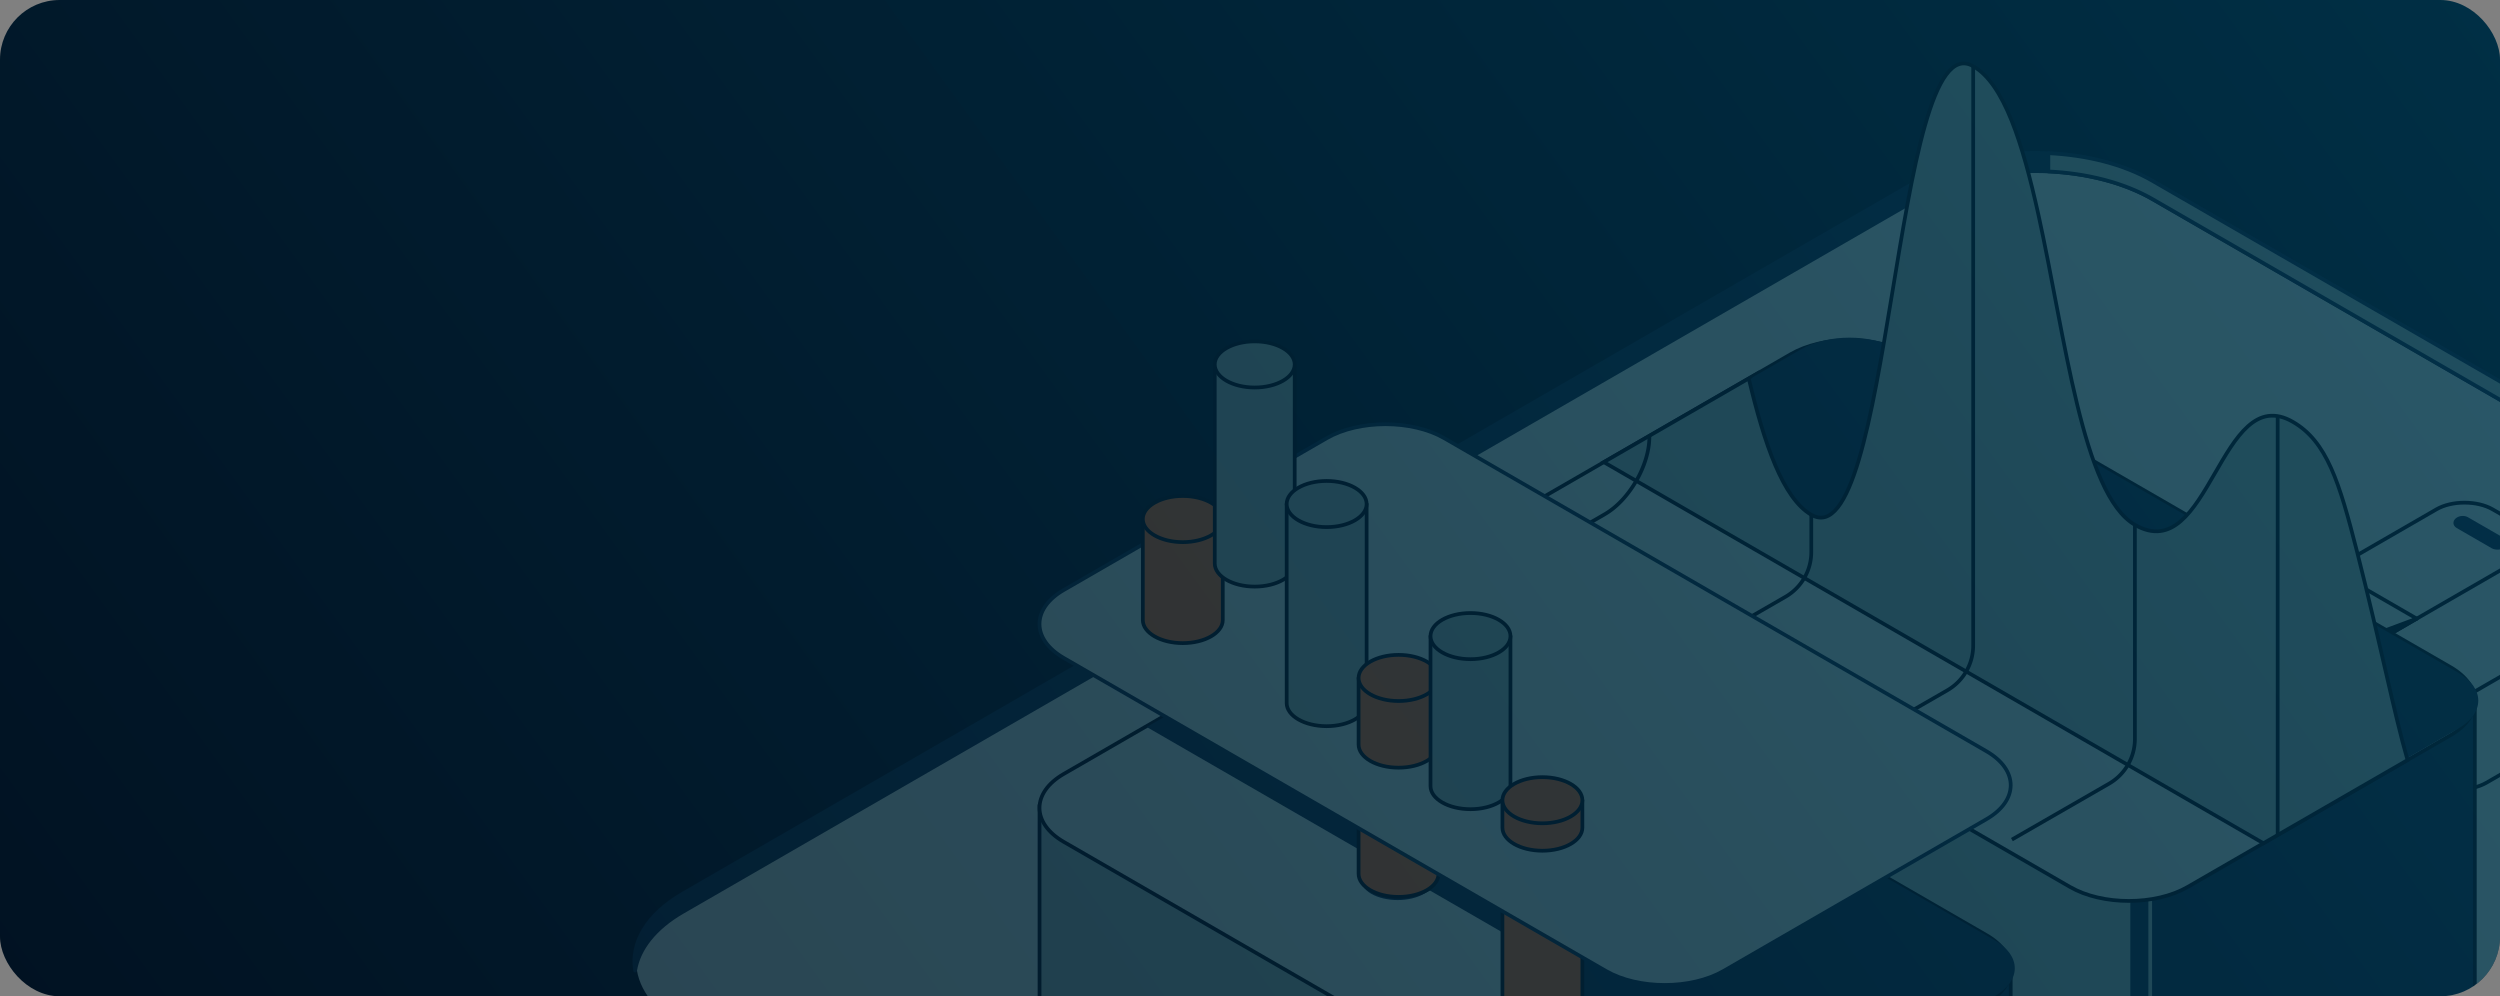 <?xml version="1.0" encoding="UTF-8"?>
<svg xmlns="http://www.w3.org/2000/svg" width="670" height="267" fill="none">
  <rect width="100%" height="100%" fill="#808080" stroke="none"/>
  <g clip-path="url(#a)">
    <path fill="url(#b)" d="M0 0h670v267H0z"></path>
    <g opacity=".2">
      <path d="M183.003 239.469c-17.337 10.012-17.337 26.386 0 36.386L405.136 404.11c17.337 10.012 45.697 10.012 63.034 0l330.828-191.003c17.336-10.012 17.336-26.386 0-36.386L576.864 48.478c-17.337-10.012-45.697-10.012-63.033 0L183.003 239.481v-.012z" fill="#CDFFFA" stroke="#001928" stroke-linecap="round" stroke-linejoin="round"></path>
      <path d="M651.282 209.776c4.15 2.39 10.927 2.39 15.065 0l56.743-32.759c4.15-2.39 4.15-6.303 0-8.705l-7.657-4.423c-4.15-2.39-10.928-2.39-15.066 0l-56.743 32.759c-4.15 2.39-4.15 6.303 0 8.705l7.658 4.423zM675.683 149.632c4.15-2.39 4.15-6.302 0-8.704l-7.658-4.424c-4.15-2.39-10.928-2.39-15.066 0l-51.975 30.013h-7.967l.096 7.146c.023 1.558 1.058 3.116 3.103 4.305l7.658 4.423c4.15 2.391 10.928 2.391 15.066 0l56.743-32.759z" fill="#CDFFFA" stroke="#001928" stroke-linecap="round" stroke-linejoin="round"></path>
      <path d="M658.166 138.895c-.951.808-.832 1.986.238 2.616l9.358 5.41c1.034.595 2.664.487 3.603-.262.939-.749.844-1.807-.166-2.39l-9.81-5.66c-.952-.547-2.402-.416-3.223.297v-.011z" fill="#083A5A"></path>
      <path d="M610.401 177.017v7.086" stroke="#001928" stroke-linecap="round" stroke-linejoin="round"></path>
      <path d="M613.124 184.103c2.129-.202 4.186-.76 5.815-1.712l28.764-16.599-34.579 1.129v17.182z" fill="#001928" stroke="#001928" stroke-linecap="round" stroke-linejoin="round"></path>
      <path d="M603.861 174.721c4.15 2.391 10.583 3.484 15.066 1.808l28.764-10.737-22.736-13.128-28.764 10.737c-4.78 1.784-3.733 4.745 0 6.897l7.658 4.423h.012z" fill="#CDFFFA" stroke="#001928" stroke-linecap="round" stroke-linejoin="round"></path>
      <path d="M402.974 144.296h11.986l155.972 88.135 92.321-44.519v103.569l-137.744 79.526-122.535-70.738V144.296z" fill="#083A5A"></path>
      <path d="M576.259 241.029v100.68" stroke="#99D3CE" stroke-linecap="round" stroke-linejoin="round"></path>
      <path d="M402.973 144.296h11.986l155.972 88.135v112.357l-45.423 26.219-122.535-70.738V144.296z" fill="#99D3CE"></path>
      <path d="M402.974 144.296h11.986l155.972 88.135 92.321-44.519v103.569l-137.744 79.526-122.535-70.738V144.296z" stroke="#001928" stroke-miterlimit="10"></path>
      <path d="M409.465 153.809c-8.668-5.006-8.668-13.199 0-18.205l70.454-40.679c8.668-5.006 22.866-5.006 31.534 0l145.295 83.89c8.669 5.006 8.669 13.199 0 18.205l-70.453 40.679c-8.669 5.006-22.866 5.006-31.535 0l-145.295-83.89z" fill="#CDFFFA" stroke="#001928" stroke-linecap="round" stroke-linejoin="round"></path>
      <path d="m405.136 404.113-126.543-73.057V216.095h11.986l155.973 88.146 92.321-44.519v103.57l-70.704 40.821c-17.336 10.012-45.696 10.012-63.033 0z" fill="#083A5A"></path>
      <path d="m405.136 404.113-126.542-73.057V216.095h11.985l155.973 88.146V410.95c-14.447 1.879-30.227-.38-41.416-6.837z" fill="#99D3CE"></path>
      <path d="m405.136 404.113-126.543-73.057V216.095h11.986l155.973 88.146 92.321-44.519v103.57l-70.704 40.821c-17.336 10.012-45.696 10.012-63.033 0z" stroke="#001928" stroke-miterlimit="10"></path>
      <path d="m532.369 268.83-70.453 40.679c-8.669 5.006-22.867 5.006-31.535 0l-145.294-83.891c-8.669-5.006-8.669-13.198 0-18.204l70.453-40.679c8.668-5.006 22.866-5.006 31.535 0l145.294 83.89c8.668 5.006 8.668 13.199 0 18.205z" fill="#CDFFFA" stroke="#001928" stroke-linecap="round" stroke-linejoin="round"></path>
      <path d="M482.691 93.599c7.175-4.142 18.806-4.142 25.981 0l150.126 86.675c7.174 4.142 7.174 10.858 0 15l-51.144 29.528-176.107-101.675 51.144-29.528z" fill="#083A5A"></path>
      <path d="M799 181.623 576.867 53.368c-17.337-10.012-45.697-10.012-63.034 0L183.005 244.37c-7.598 4.387-11.855 9.988-12.794 15.744-1.213-7.385 3.056-15.018 12.794-20.643L513.833 48.469c17.337-10.012 45.697-10.012 63.034 0L799 176.712c9.739 5.624 14.008 13.258 12.795 20.642-.94-5.755-5.209-11.367-12.795-15.743v.012z" fill="#083A5A" stroke="#083A5A" stroke-linecap="round" stroke-linejoin="round"></path>
      <path d="M548.959 41.06c10.19.476 20.155 2.926 27.908 7.409L799 176.712c9.739 5.624 14.007 13.258 12.795 20.642-.94-5.755-5.209-11.367-12.795-15.743L576.867 53.356c-7.753-4.47-17.718-6.932-27.908-7.408V41.05v.012z" fill="#99D3CE" stroke="#083A5A" stroke-linecap="round" stroke-linejoin="round"></path>
      <path d="M468.664 101.428c4.157 17.548 9.154 32.148 16.759 36.535 10.662 6.155 16.168-25.962 21.554-58.6 5.557-33.636 10.993-67.882 21.835-61.616 8.244 4.657 13.241 20.645 17.448 39.632 7.265 32.977 11.862 75.187 25.892 83.282 20.046 11.571 22.794-38.883 42.34-27.601 9.094 5.256 12.441 16.109 17.168 34.676 6.375 25.042 9.863 43.149 13.56 55.96l-38.633 22.295-176.765-102.139 38.842-22.424z" fill="#99D3CE" stroke="#001928" stroke-miterlimit="10"></path>
      <path d="M528.812 17.697v155.311a13.856 13.856 0 0 1-6.925 11.991l-26.041 14.99M485.423 137.962v9.993a13.85 13.85 0 0 1-6.925 11.991l-26.042 14.99M442.034 116.807v.25c0 7.614-5.396 16.988-11.991 20.775l-20.985 12.112M572.152 140.62v57.41a13.855 13.855 0 0 1-6.925 11.991l-26.042 14.99M610.415 111.752v111.951" stroke="#001928" stroke-miterlimit="10"></path>
      <path d="m371.463 157.81 163.116 94.175c7.175 4.142 7.175 10.858 0 15l-51.144 29.528-176.107-101.675 64.135-37.028z" fill="#083A5A"></path>
      <rect width="16.392" height="63.441" rx="8.196" transform="matrix(.866 .5 -.866 .5 415.313 203.701)" fill="#083A5A"></rect>
      <path d="M364.101 207.125v27.064c0 3.413 4.792 6.183 10.714 6.183 5.921 0 10.713-2.77 10.713-6.183v-27.064h-21.427z" fill="#F1843E"></path>
      <path d="M372.317 207.125h-8.216v27.064c0 2.913 3.508 5.363 8.216 6.005v-33.069z" fill="#F1843E"></path>
      <path d="M364.101 207.125v27.064c0 3.413 4.792 6.183 10.714 6.183 5.921 0 10.713-2.77 10.713-6.183v-27.064h-21.427v0z" stroke="#001928" stroke-linecap="round" stroke-linejoin="round"></path>
      <path d="M374.815 213.309c-5.917 0-10.714-2.769-10.714-6.184s4.797-6.183 10.714-6.183c5.917 0 10.713 2.768 10.713 6.183s-4.796 6.184-10.713 6.184z" fill="#F1843E" stroke="#001928" stroke-linecap="round" stroke-linejoin="round"></path>
      <rect width="16.392" height="63.441" rx="8.196" transform="matrix(.866 .5 -.866 .5 454.321 244.184)" fill="#083A5A"></rect>
      <path d="M402.651 234.486v40.203c0 3.413 4.792 6.183 10.714 6.183 5.921 0 10.713-2.77 10.713-6.183v-40.203h-21.427z" fill="#F1843E"></path>
      <path d="M410.867 234.486h-8.216v40.203c0 2.913 3.508 5.363 8.216 6.005v-46.22.012z" fill="#F1843E"></path>
      <path d="M402.651 234.486v40.203c0 3.413 4.792 6.183 10.714 6.183 5.921 0 10.713-2.77 10.713-6.183v-40.203h-21.427v0z" stroke="#001928" stroke-linecap="round" stroke-linejoin="round"></path>
      <path d="M413.365 240.669c-5.917 0-10.714-2.768-10.714-6.183s4.797-6.183 10.714-6.183c5.916 0 10.713 2.768 10.713 6.183s-4.797 6.183-10.713 6.183z" fill="#F1843E" stroke="#001928" stroke-linecap="round" stroke-linejoin="round"></path>
      <path d="M285.086 176.328c-8.668-5.006-8.668-13.199 0-18.205l70.454-40.679c8.668-5.006 22.866-5.006 31.534 0l145.295 83.89c8.668 5.006 8.668 13.199 0 18.205l-70.454 40.679c-8.668 5.006-22.866 5.006-31.534 0l-145.295-83.89z" fill="#CDFFFA" stroke="#083A5A" stroke-linecap="round" stroke-linejoin="round"></path>
      <path d="M306.275 139.109v27.064c0 3.413 4.792 6.184 10.714 6.184 5.922 0 10.713-2.771 10.713-6.184v-27.064h-21.427z" fill="#F1843E"></path>
      <path d="M306.275 139.109v27.064c0 3.413 4.792 6.184 10.714 6.184 5.922 0 10.713-2.771 10.713-6.184v-27.064h-21.427v0z" stroke="#001928" stroke-linecap="round" stroke-linejoin="round"></path>
      <path d="M316.989 145.293c-5.917 0-10.714-2.769-10.714-6.184s4.797-6.183 10.714-6.183c5.917 0 10.714 2.768 10.714 6.183s-4.797 6.184-10.714 6.184z" fill="#F1843E" stroke="#001928" stroke-linecap="round" stroke-linejoin="round"></path>
      <path d="M325.552 97.67v53.354c0 3.412 4.792 6.183 10.713 6.183 5.922 0 10.714-2.771 10.714-6.183V97.67h-21.427z" fill="#99D3CE"></path>
      <path d="M325.552 97.67v53.354c0 3.412 4.792 6.183 10.713 6.183 5.922 0 10.714-2.771 10.714-6.183V97.67h-21.427z" fill="#99D3CE" stroke="#001928" stroke-linecap="round" stroke-linejoin="round"></path>
      <path d="M336.265 103.853c-5.917 0-10.713-2.768-10.713-6.183s4.796-6.184 10.713-6.184c5.917 0 10.714 2.769 10.714 6.184s-4.797 6.183-10.714 6.183z" fill="#99D3CE" stroke="#001928" stroke-linecap="round" stroke-linejoin="round"></path>
      <path d="M344.827 135.079v53.353c0 3.413 4.792 6.184 10.713 6.184 5.922 0 10.714-2.771 10.714-6.184v-53.353h-21.427z" fill="#99D3CE"></path>
      <path d="M344.827 135.079v53.353c0 3.413 4.792 6.184 10.713 6.184 5.922 0 10.714-2.771 10.714-6.184v-53.353h-21.427z" fill="#99D3CE" stroke="#001928" stroke-linecap="round" stroke-linejoin="round"></path>
      <path d="M355.54 141.262c-5.917 0-10.714-2.768-10.714-6.183s4.797-6.184 10.714-6.184c5.917 0 10.714 2.769 10.714 6.184s-4.797 6.183-10.714 6.183z" fill="#99D3CE" stroke="#001928" stroke-linecap="round" stroke-linejoin="round"></path>
      <path d="M364.101 181.69v17.861c0 3.412 4.792 6.183 10.714 6.183 5.921 0 10.713-2.771 10.713-6.183V181.69h-21.427z" fill="#F1843E"></path>
      <path d="M364.101 181.69v17.861c0 3.412 4.792 6.183 10.714 6.183 5.921 0 10.713-2.771 10.713-6.183V181.69h-21.427v0z" stroke="#001928" stroke-linecap="round" stroke-linejoin="round"></path>
      <path d="M374.815 187.874c-5.917 0-10.714-2.769-10.714-6.184s4.797-6.182 10.714-6.182c5.917 0 10.713 2.767 10.713 6.182 0 3.415-4.796 6.184-10.713 6.184z" fill="#F1843E" stroke="#001928" stroke-linecap="round" stroke-linejoin="round"></path>
      <path d="M383.376 170.478v40.203c0 3.412 4.792 6.183 10.714 6.183 5.921 0 10.713-2.771 10.713-6.183v-40.203h-21.427z" fill="#99D3CE"></path>
      <path d="M383.376 170.478v40.203c0 3.412 4.792 6.183 10.714 6.183 5.921 0 10.713-2.771 10.713-6.183v-40.203h-21.427z" fill="#99D3CE" stroke="#001928" stroke-linecap="round" stroke-linejoin="round"></path>
      <path d="M394.09 176.661c-5.917 0-10.714-2.768-10.714-6.183s4.797-6.184 10.714-6.184c5.917 0 10.713 2.769 10.713 6.184s-4.796 6.183-10.713 6.183z" fill="#99D3CE" stroke="#001928" stroke-linecap="round" stroke-linejoin="round"></path>
      <path d="M402.651 214.462v7.349c0 3.412 4.792 6.183 10.714 6.183 5.921 0 10.713-2.771 10.713-6.183v-7.349h-21.427z" fill="#F1843E"></path>
      <path d="M402.651 214.462v7.349c0 3.412 4.792 6.183 10.714 6.183 5.921 0 10.713-2.771 10.713-6.183v-7.349h-21.427v0z" stroke="#001928" stroke-linecap="round" stroke-linejoin="round"></path>
      <path d="M413.365 220.645c-5.917 0-10.714-2.768-10.714-6.183s4.797-6.183 10.714-6.183c5.916 0 10.713 2.768 10.713 6.183s-4.797 6.183-10.713 6.183z" fill="#F1843E" stroke="#001928" stroke-linecap="round" stroke-linejoin="round"></path>
    </g>
  </g>
  <defs>
    <linearGradient id="b" x1="0" y1="267" x2="564.261" y2="-143.061" gradientUnits="userSpaceOnUse">
      <stop stop-color="#011222"></stop>
      <stop offset="1" stop-color="#002F45"></stop>
    </linearGradient>
    <clipPath id="a">
      <rect width="670" height="267" rx="16" fill="#fff"></rect>
    </clipPath>
  </defs>
</svg>
